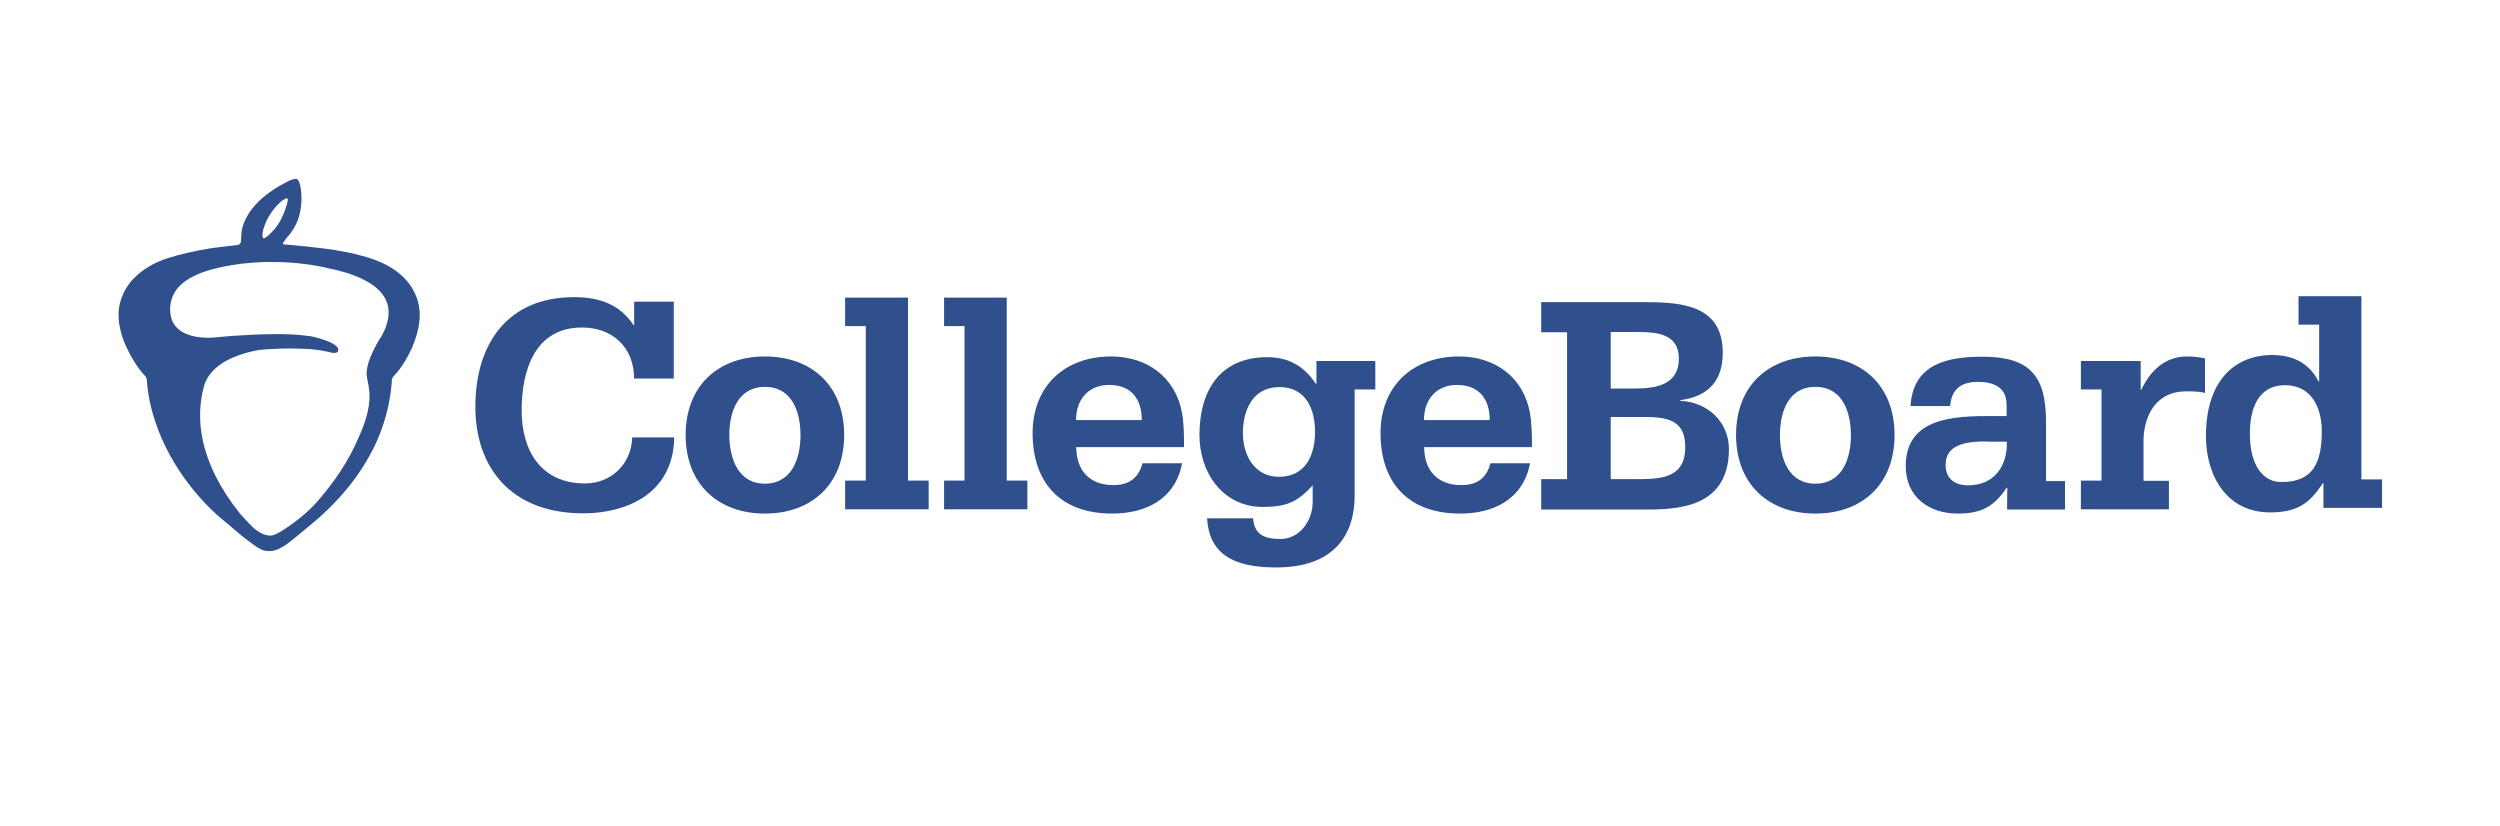 <?xml version="1.0" encoding="utf-8"?>
<!-- Generator: Adobe Illustrator 22.1.0, SVG Export Plug-In . SVG Version: 6.00 Build 0)  -->
<svg version="1.1" id="Layer_2" xmlns="http://www.w3.org/2000/svg" xmlns:xlink="http://www.w3.org/1999/xlink" x="0px" y="0px"
	 viewBox="0 0 1053.4 347.9" style="enable-background:new 0 0 1053.4 347.9;" xml:space="preserve">
<style type="text/css">
	.st0{fill:#2F508D;}
</style>
<g>
	<path class="st0" d="M283.9,159.5h-16.7c-0.1-13.2-9.1-21.5-22-21.5c-19.6,0-25.4,17.6-25.4,35c0,16.8,8.1,30.7,26.7,30.7
		c10.8,0,19.5-7.9,19.9-19.4h17.7c-0.4,24.4-21.1,32-38.3,32c-30.7,0-45.5-19.5-45.5-44.9c0-26.7,13.7-46.2,41.6-46.2
		c10.4,0,19.1,2.9,25,11.7l0.3,0.3v-10.1h16.7L283.9,159.5L283.9,159.5z"/>
	<path class="st0" d="M355.7,183.3c0,20.8-13.8,33.1-33.4,33.1c-19.6,0-33.4-12.3-33.4-33.1c0-20.8,13.8-33.1,33.4-33.1
		C342,150.2,355.7,162.5,355.7,183.3 M322.3,203.8c11.3,0,15-10.6,15-20.4c0-9.9-3.6-20.4-15-20.4c-11.3,0-15,10.5-15,20.4
		C307.4,193.2,311,203.8,322.3,203.8"/>
	<polygon class="st0" points="356.1,202.5 364.8,202.5 364.8,137.4 356.1,137.4 356.1,125.4 382.6,125.4 382.6,202.5 391.3,202.5 
		391.3,214.6 356.1,214.6 	"/>
	<polygon class="st0" points="397.8,202.5 406.4,202.5 406.4,137.4 397.8,137.4 397.8,125.4 424.2,125.4 424.2,202.5 432.9,202.5 
		432.9,214.6 397.8,214.6 	"/>
	<path class="st0" d="M453.5,188.4c0,9.9,5.7,16,15.6,16c6.1,0,10.5-2.5,12.3-9.2h16.7c-2.9,15.1-15.2,21.2-29.5,21.2
		c-21.9,0-33.5-13.1-33.5-33.9c0-19.6,13.3-32.3,33.1-32.3c15.1,0,27.2,8.7,29.9,24c0.8,4.9,0.8,9.7,0.8,14.2L453.5,188.4
		L453.5,188.4z M481.1,177c0-9-4.5-14.8-13.8-14.8c-8.9,0-13.9,6.4-13.9,14.8H481.1z"/>
	<path class="st0" d="M579.5,164.1h-8.7v44.7c0,15.9-8,30.3-33.1,30.3c-18.4,0-28.2-5.9-29.1-20.7h19.4c0.5,7.6,5.9,8.7,11.6,8.7
		c7.9,0,13.5-7.6,13.5-15.5v-7.1c-5.9,6.4-10.1,9.1-21,9.1c-16.8,0-26.7-14.4-26.7-30.3c0-18.4,8.4-32.8,28.6-32.8
		c10,0,16.1,4.7,20.4,11.2h0.3v-9.6h24.8L579.5,164.1L579.5,164.1z M538.9,200.9c11,0,15.2-8.8,15.2-19c0-9.6-3.9-18.8-15-18.8
		c-11.2,0-15.4,9.6-15.4,19.5C523.8,192.3,528.9,200.9,538.9,200.9"/>
	<path class="st0" d="M600.1,188.4c0,9.9,5.7,16,15.6,16c6.2,0,10.6-2.5,12.3-9.2h16.7c-2.9,15.1-15.2,21.2-29.5,21.2
		c-21.9,0-33.5-13.1-33.5-33.9c0-19.6,13.3-32.3,33.1-32.3c15.1,0,27.2,8.7,29.9,24c0.8,4.9,0.8,9.7,0.8,14.2L600.1,188.4
		L600.1,188.4z M627.7,177c0-9-4.6-14.8-13.8-14.8c-8.9,0-13.9,6.4-13.9,14.8H627.7z"/>
	<path class="st0" d="M649.4,201.9h10.9v-61.9h-10.9v-12.7h41.9c15.9,0,34.6,0.4,34.6,21.4c0,11.6-6,18.4-17.9,19.9v0.3
		c11.2,0.4,20.5,8.7,20.5,20.3c0,26.3-24.3,25.5-38,25.5h-41.1V201.9z M678.7,163.7h10.5c8.8,0,18.2-1.7,18.2-12.6
		c0-10.6-9.5-11.2-17.6-11.2h-11.1L678.7,163.7L678.7,163.7z M678.7,201.9H691c11.3,0,19.1-1.9,19.1-13.6c0-12.6-9.6-12.6-19-12.6
		h-12.4V201.9L678.7,201.9z"/>
	<path class="st0" d="M798.3,183.3c0,20.8-13.7,33.1-33.4,33.1c-19.6,0-33.4-12.3-33.4-33.1c0-20.8,13.7-33.1,33.4-33.1
		C784.6,150.2,798.3,162.5,798.3,183.3 M764.9,203.8c11.4,0,15-10.6,15-20.4c0-9.9-3.6-20.4-15-20.4c-11.3,0-14.9,10.5-14.9,20.4
		C750,193.2,753.6,203.8,764.9,203.8"/>
	<path class="st0" d="M845.8,205.5h-0.3c-5.5,8.4-11.2,10.9-20.7,10.9c-11.6,0-21.8-6.7-21.8-20c0-20.6,20.6-21.1,36.2-21.1h6.3
		v-4.8c0-7.3-5.5-9.6-12-9.6c-7,0-11.2,2.9-11.8,10.2h-16.7c1.1-17.9,15.7-20.8,30.4-20.8c20.2,0,26.7,8.4,26.7,27.4v25h8v12h-24.4
		L845.8,205.5L845.8,205.5z M837,186c-9.1,0-17.2,1.5-17.2,9.9c0,5.9,4,8.6,9.5,8.6c10.6,0,16.6-7.7,16.3-18.4H837z"/>
	<path class="st0" d="M876.8,202.5h8.7v-38.4h-8.7v-12H902v12.1h0.3c3.7-8,10-14,19.2-14c2.5,0,5.2,0.3,7.6,0.8v14.6
		c-2.5-0.7-5.3-0.7-8-0.7c-11.7,0-17.2,8.7-17.9,19.5v18.2h10.7v12h-37.1L876.8,202.5L876.8,202.5z"/>
	<path class="st0" d="M995,202h8.7v12H979v-10.4h-0.3c-5.6,8.8-11.1,12.3-22.2,12.3c-18.2,0-27-15.3-27-32.2c0-23,11.8-34.1,28-34.1
		c10.6,0,16.4,5.1,19.4,11.1h0.3v-23.9h-8.7v-12H995V202z M978.3,181.8c0-10.3-4.5-19.5-15.5-19.5c-11.4,0-14.8,10.1-14.8,20.4
		c0,13.5,5.6,20.4,13.2,20.4C974.6,203.2,978.3,195,978.3,181.8"/>
	<path class="st0" d="M176.4,128.3c-1.9-8.6-8.1-14.5-16.7-18.1c0,0-4.3-1.8-7.2-2.4c-3.8-1.1-7.2-1.7-11.1-2.4
		c-5.3-0.9-19.3-2.3-21.7-2.4c-0.7,0-0.4-0.8,0-1.3c0.8-1.2,1.8-2.3,2.7-3.4c1.8-2.4,3.1-5,3.8-7.8c0.8-3.2,1-6.6,0.7-9.8
		c-0.1-1.2-0.3-2.4-0.7-3.5c-0.2-0.5-0.4-1.4-1-1.7c-0.5-0.3-1.3,0-1.8,0.1c-1.1,0.3-2.2,0.8-3.2,1.4c-6.3,3.3-12.4,7.8-15.9,13.8
		c-1.4,2.4-2.4,5-2.6,7.8c-0.1,0.8-0.1,1.6-0.1,2.4c0,0.5-0.1,1.1-0.3,1.5c-0.4,0.6-1.1,0.8-1.7,0.8c-1.3,0.2-9.3,1-11.9,1.5
		c-5.9,1-11.8,2.3-17.4,4.1c-2.1,0.7-4.2,1.6-6.1,2.6l-0.3,0.2c-0.9,0.5-1.8,1-2.7,1.6l-0.3,0.2c-0.9,0.6-1.8,1.3-2.6,2
		c-0.6,0.5-1.1,1-1.6,1.5c-0.2,0.2-0.4,0.4-0.6,0.6c-0.2,0.2-0.5,0.5-0.7,0.7c-1,1.2-1.9,2.5-2.7,3.9l-0.2,0.4
		c-0.3,0.6-0.6,1.2-0.8,1.8c-0.2,0.4-0.3,0.8-0.5,1.1c-0.1,0.2-0.1,0.5-0.2,0.7c-0.2,0.7-0.5,1.4-0.6,2.2c-0.4,1.8-0.5,3.6-0.4,5.4
		c0,0.6,0.1,1.2,0.1,1.8c0,0.4,0.1,0.8,0.2,1.2c0.1,0.4,0.1,0.8,0.2,1.1c0.9,4.7,2.7,8.2,2.7,8.2c1.8,3.9,4.4,8.6,8.1,12.5
		c0,0,0.6,0.8,0.6,1.9c0.2,2.8,0.8,9.1,3.5,17.1c6.7,20.3,20.7,35.3,29.4,42.2c0,0,4.6,3.8,6.4,5.4c2.5,2.2,7.2,5.4,7.2,5.4
		c1.8,1,2.6,1.6,5.1,1.6c2.9,0,5-1.4,7.2-2.8c2.6-1.8,13.2-10.8,13.2-10.8c11.2-9.9,29.1-29,31.2-57.9h0c-0.1-1.1,0.6-2,0.6-2
		c3.8-3.9,6.3-8.7,8.1-12.5C173.6,146.1,178.3,137.1,176.4,128.3 M110.6,98.7c0.1-1.4,0.5-2.7,1-4c1.2-3.1,3.1-6.1,5.5-8.5
		c0.7-0.8,1.5-1.5,2.5-2.1c0.4-0.2,1-0.7,1.4-0.5c0.9,0.2-0.8,4.4-0.9,4.9c-1,2.9-2.4,5.6-4.4,8c-0.9,1.1-1.9,2.1-3,3
		c-0.3,0.2-1.2,1.1-1.7,0.9C110.5,100.2,110.6,99,110.6,98.7 M161.9,139.4c-0.2,0.4-0.8,1.6-1,2c0,0-7.5,11.1-6.3,17.5
		c0.7,4.2,3.1,10-2.6,23.4c-3.2,7.4-7,16-18.7,29.5c0,0-3.9,4.1-6,5.7c0,0-9.9,8.2-13.3,8.2c-3-0.1-5.5-1.7-7.4-3.5
		c-1.5-1.4-5.2-5.4-5.5-5.8c-17.8-22.4-18.6-40.7-15.2-53.5c1.1-4.1,3.9-7.2,7.2-9.5c6.6-4.5,15.3-5.8,16.5-6
		c3.5-0.3,5.1-0.4,8.5-0.5c2.6-0.1,5.3-0.1,7.9,0c1.5,0.1,3,0.1,4.5,0.2c2.1,0.2,4.1,0.4,6.1,0.8c1.3,0.2,2.5,0.6,3.7,0.8
		c0.9,0.1,2.1,0,2.2-1.1c0-0.2,0-0.4,0-0.6c-0.4-1.2-2.3-3-9.7-4.9c-1.4-0.4-3.2-0.6-5.1-0.8c-1.1-0.1-2.2-0.2-3.3-0.3
		c-0.7,0-1.4-0.1-2.1-0.1l-0.3,0c-0.7,0-1.4-0.1-2.1-0.1l-0.2,0c-0.8,0-1.6,0-2.3,0c-0.8,0-1.6,0-2.4,0h0
		c-12.4,0.1-23.5,1.3-23.5,1.3s-19.8,2.8-19.8-11.7c0-14.3,18.2-17.6,30-19.3l0.2,0l0.1,0h0l0,0l0.2,0h0c0.6-0.1,1.2-0.2,1.8-0.2
		c0.4,0,0.7-0.1,1.1-0.1c0.9-0.1,1.7-0.2,2.6-0.2c1.9-0.1,4.1-0.3,6.3-0.2c0.3,0,1.1,0,1.1,0c4.6,0,9.2,0.3,13.7,0.9
		c3.3,0.4,6.6,1,9.8,1.8C154,116.2,169.1,123.4,161.9,139.4"/>
</g>
</svg>

